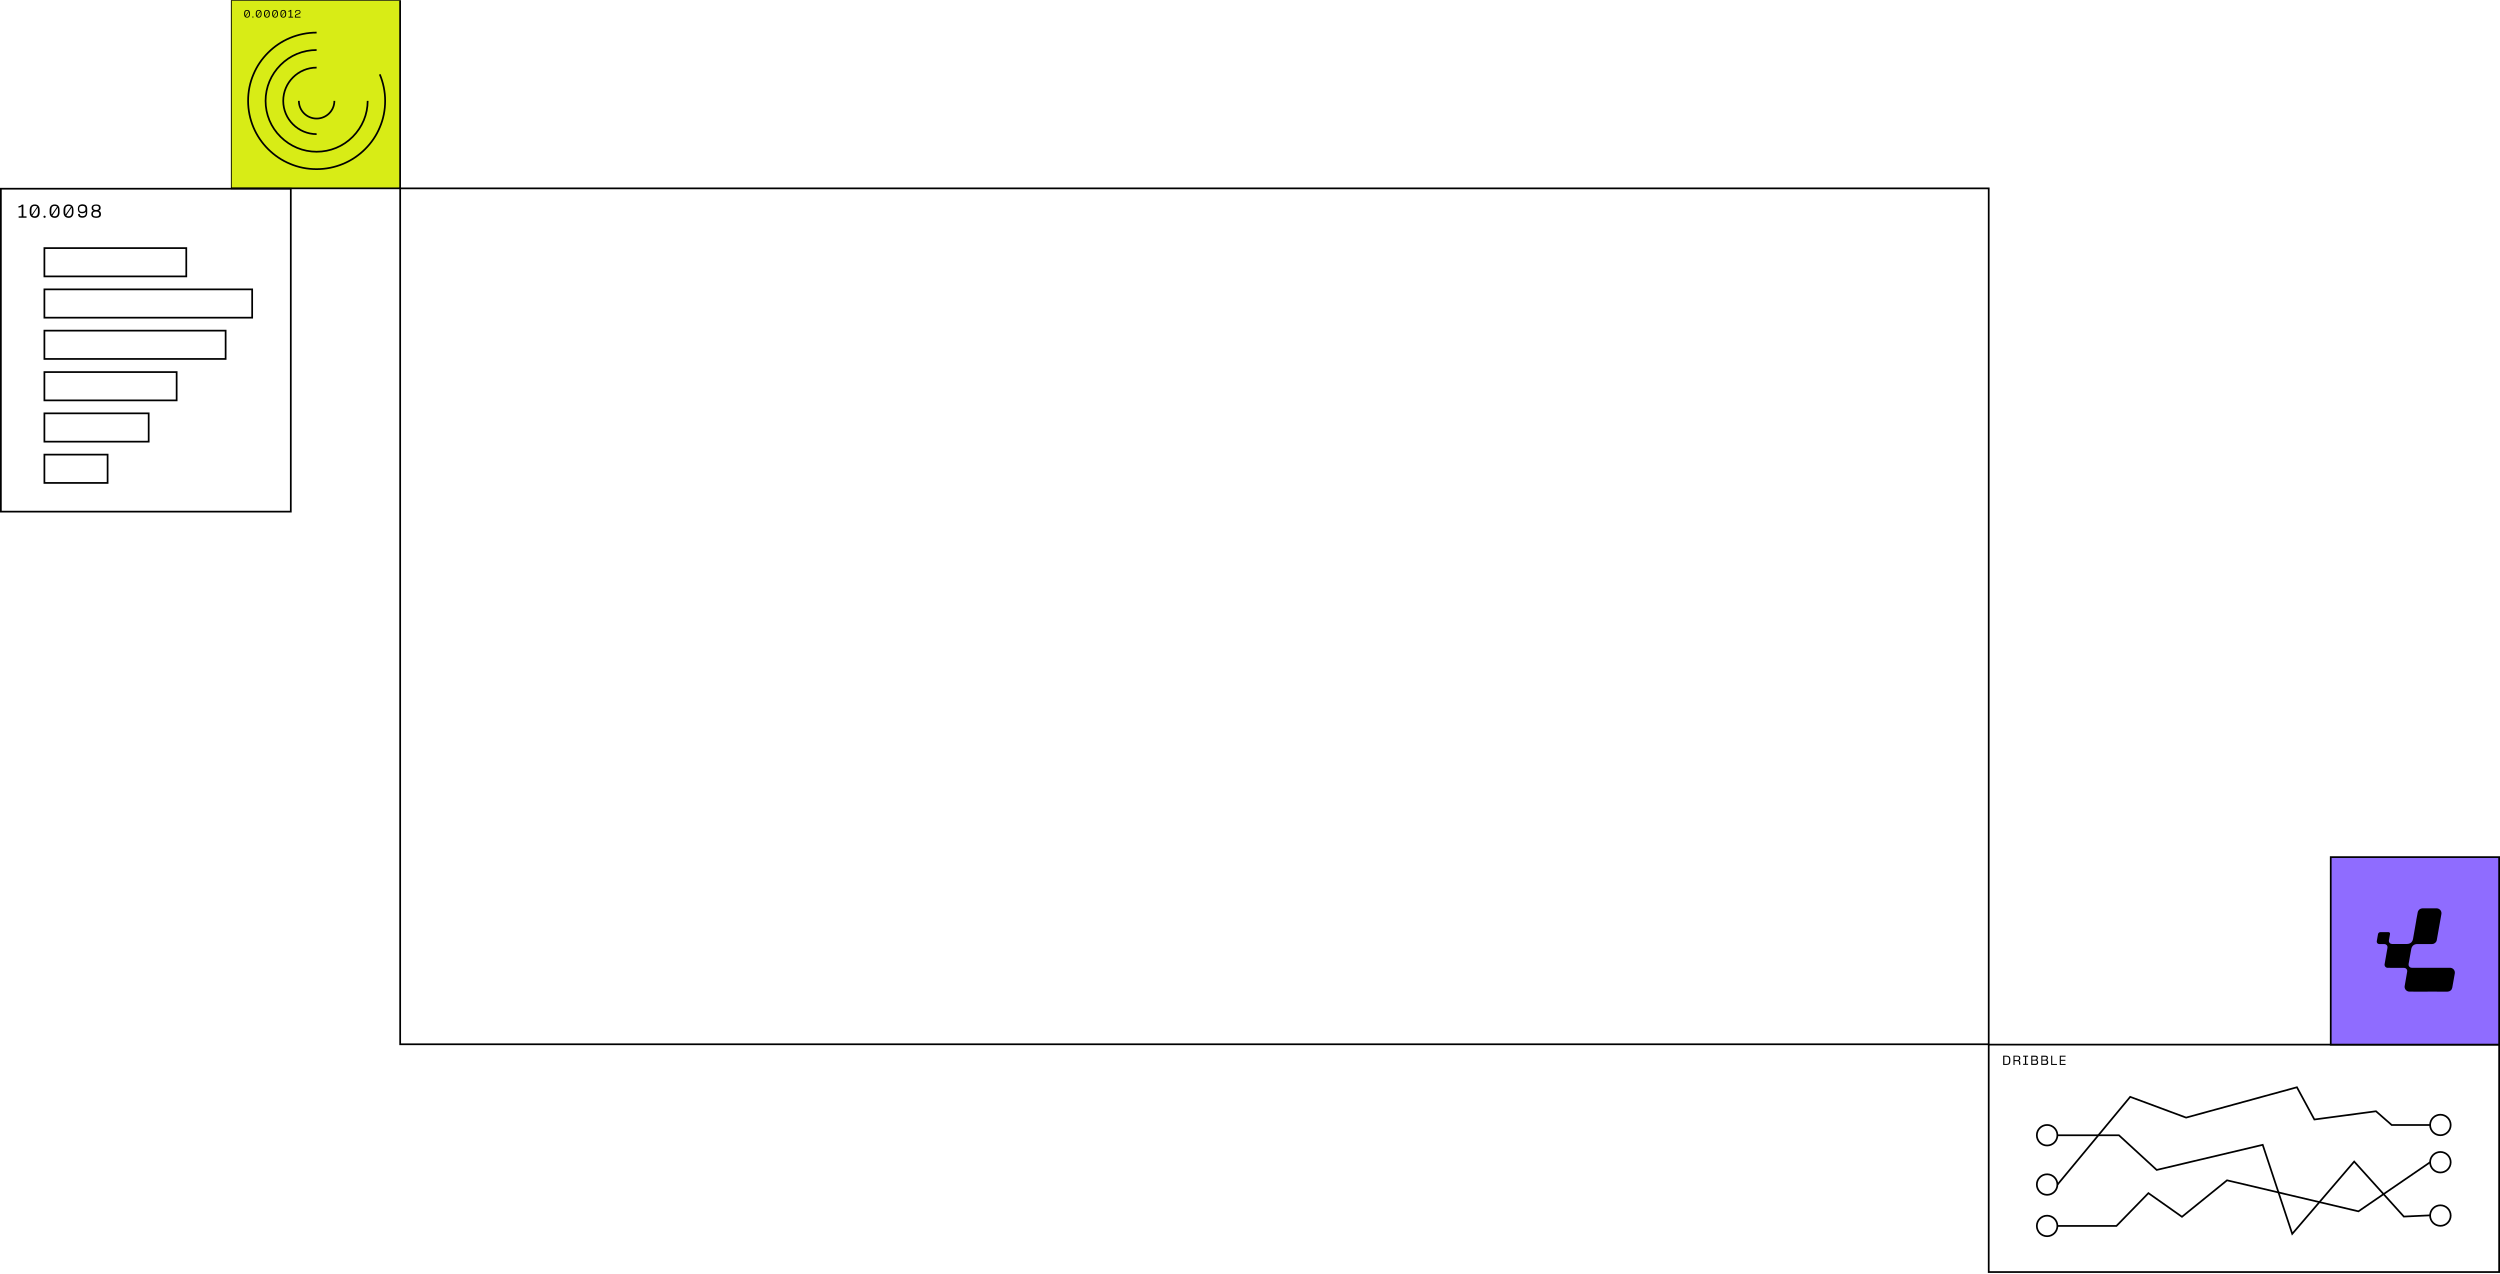 <svg width="1440" height="734" viewBox="0 0 1440 734" fill="none" xmlns="http://www.w3.org/2000/svg">
    <path d="M1153.82 608.074H1155.82C1157.11 608.074 1157.95 608.717 1157.95 610.323V611.159C1157.95 612.765 1157.17 613.408 1155.82 613.408H1153.82V608.074ZM1155.82 612.83C1156.79 612.83 1157.24 612.316 1157.24 611.223V610.259C1157.24 609.102 1156.85 608.652 1155.82 608.652H1154.53V612.83H1155.82Z" fill="black"/>
    <path d="M1162.97 612.894V612.059C1162.97 611.352 1162.46 611.223 1161.94 611.223H1160.39V613.408H1159.75V608.074H1162C1163.16 608.074 1163.68 608.524 1163.68 609.552V609.616C1163.68 610.323 1163.42 610.773 1162.84 610.902C1163.42 611.03 1163.68 611.48 1163.68 612.059V612.894C1163.68 613.087 1163.68 613.28 1163.74 613.344H1163.1C1162.97 613.28 1162.97 613.087 1162.97 612.894ZM1161.94 610.645C1162.52 610.645 1162.97 610.452 1162.97 609.681V609.488C1162.97 608.781 1162.58 608.588 1161.94 608.588H1160.39V610.58L1161.94 610.645Z" fill="black"/>
    <path d="M1165.29 612.765H1166.38V608.652H1165.29V608.074H1168.19V608.652H1167.09V612.765H1168.19V613.344H1165.29V612.765Z" fill="black"/>
    <path d="M1169.93 608.074H1172.31C1173.28 608.074 1173.79 608.46 1173.79 609.359V609.424C1173.79 610.066 1173.53 610.388 1173.15 610.58C1173.6 610.709 1173.98 611.159 1173.98 611.866V611.93C1173.98 612.958 1173.47 613.408 1172.44 613.408H1169.99V608.074H1169.93ZM1172.18 610.323C1172.63 610.323 1173.08 610.195 1173.08 609.552V609.424C1173.08 608.781 1172.76 608.717 1172.25 608.717H1170.64V610.388H1172.18V610.323ZM1172.31 612.765C1172.95 612.765 1173.28 612.508 1173.28 611.866V611.737C1173.28 611.095 1172.95 610.902 1172.31 610.902H1170.64V612.765H1172.31Z" fill="black"/>
    <path d="M1175.72 608.074H1178.11C1179.07 608.074 1179.59 608.46 1179.59 609.359V609.424C1179.59 610.066 1179.33 610.388 1178.94 610.58C1179.4 610.709 1179.78 611.159 1179.78 611.866V611.93C1179.78 612.958 1179.27 613.408 1178.24 613.408H1175.79V608.074H1175.72ZM1177.98 610.323C1178.43 610.323 1178.88 610.195 1178.88 609.552V609.424C1178.88 608.781 1178.56 608.717 1178.04 608.717H1176.43V610.388H1177.98V610.323ZM1178.04 612.765C1178.69 612.765 1179.01 612.508 1179.01 611.866V611.737C1179.01 611.095 1178.69 610.902 1178.04 610.902H1176.37V612.765H1178.04Z" fill="black"/>
    <path d="M1181.46 608.074H1182.1V612.83H1184.81V613.408H1181.46V608.074Z" fill="black"/>
    <path d="M1186.42 608.074H1189.77V608.652H1187.06V610.452H1189.64V611.03H1187.06V612.83H1189.77V613.408H1186.42V608.074Z" fill="black"/>
    <path d="M1185.13 706.142H1219.07L1237.49 687.248L1256.82 700.873L1282.77 679.858L1358.46 697.724L1399.74 669.447" stroke="black" stroke-miterlimit="10"/>
    <path d="M1185.13 653.895H1220.49L1242.26 673.881L1303.32 659.422L1320.33 710.705L1356.01 669.061L1384.61 700.744L1399.74 700.037" stroke="black" stroke-miterlimit="10"/>
    <path d="M1185.13 682.3L1226.99 631.788L1259.2 643.741L1323.03 626.261L1333.08 644.834L1368.57 640.078L1377.59 647.983H1399.74" stroke="black" stroke-miterlimit="10"/>
    <path d="M1179.14 659.807C1182.41 659.807 1185.06 657.16 1185.06 653.895C1185.06 650.63 1182.41 647.983 1179.14 647.983C1175.86 647.983 1173.21 650.63 1173.21 653.895C1173.21 657.16 1175.86 659.807 1179.14 659.807Z" stroke="black" stroke-miterlimit="10"/>
    <path d="M1179.14 712.055C1182.41 712.055 1185.06 709.408 1185.06 706.142C1185.06 702.877 1182.41 700.23 1179.14 700.23C1175.86 700.23 1173.21 702.877 1173.21 706.142C1173.21 709.408 1175.86 712.055 1179.14 712.055Z" stroke="black" stroke-miterlimit="10"/>
    <path d="M1179.14 688.212C1182.41 688.212 1185.06 685.565 1185.06 682.3C1185.06 679.035 1182.41 676.388 1179.14 676.388C1175.86 676.388 1173.21 679.035 1173.21 682.3C1173.21 685.565 1175.86 688.212 1179.14 688.212Z" stroke="black" stroke-miterlimit="10"/>
    <path d="M1405.67 706.078C1408.94 706.078 1411.59 703.431 1411.59 700.166C1411.59 696.9 1408.94 694.253 1405.67 694.253C1402.4 694.253 1399.74 696.9 1399.74 700.166C1399.74 703.431 1402.4 706.078 1405.67 706.078Z" stroke="black" stroke-miterlimit="10"/>
    <path d="M1405.67 653.895C1408.94 653.895 1411.59 651.248 1411.59 647.983C1411.59 644.717 1408.94 642.07 1405.67 642.07C1402.4 642.07 1399.74 644.717 1399.74 647.983C1399.74 651.248 1402.4 653.895 1405.67 653.895Z" stroke="black" stroke-miterlimit="10"/>
    <path d="M1405.67 675.359C1408.94 675.359 1411.59 672.712 1411.59 669.447C1411.59 666.182 1408.94 663.535 1405.67 663.535C1402.4 663.535 1399.74 666.182 1399.74 669.447C1399.74 672.712 1402.4 675.359 1405.67 675.359Z" stroke="black" stroke-miterlimit="10"/>
    <rect x="1145.5" y="601.698" width="294" height="131" stroke="black"/>
    <g clip-path="url(#clip0_751_5368)">
        <path d="M230.467 0H133V108.469H230.467V0Z" fill="#D8EC16"/>
        <path d="M230.467 0H133V108.469H230.467V0Z" stroke="black" stroke-miterlimit="10"/>
        <path d="M140.616 8.324V7.581C140.616 6.414 141.202 5.724 142.321 5.724C143.439 5.724 143.972 6.414 143.972 7.581V8.271C143.972 9.439 143.386 10.182 142.321 10.182C141.202 10.182 140.616 9.492 140.616 8.324ZM141.309 9.12L143.119 6.52C142.96 6.308 142.693 6.202 142.321 6.202C141.575 6.202 141.202 6.679 141.202 7.581V8.377C141.202 8.643 141.202 8.908 141.309 9.12ZM142.321 9.704C143.066 9.704 143.439 9.227 143.439 8.324V7.528C143.439 7.263 143.386 6.998 143.333 6.785L141.575 9.386C141.681 9.651 141.948 9.704 142.321 9.704Z" fill="black"/>
        <path d="M145.303 9.81C145.303 9.598 145.463 9.439 145.676 9.439C145.889 9.439 146.049 9.598 146.049 9.81C146.049 10.023 145.889 10.182 145.676 10.182C145.463 10.182 145.303 10.075 145.303 9.81Z" fill="black"/>
        <path d="M147.327 8.324V7.581C147.327 6.414 147.913 5.724 149.031 5.724C150.15 5.724 150.683 6.414 150.683 7.581V8.271C150.683 9.439 150.097 10.182 149.031 10.182C147.913 10.182 147.327 9.492 147.327 8.324ZM148.02 9.12L149.83 6.52C149.671 6.308 149.404 6.202 149.031 6.202C148.286 6.202 147.913 6.679 147.913 7.581V8.377C147.913 8.643 147.913 8.908 148.02 9.12ZM149.031 9.704C149.777 9.704 150.15 9.227 150.15 8.324V7.528C150.15 7.263 150.097 6.998 150.043 6.785L148.286 9.386C148.392 9.651 148.659 9.704 149.031 9.704Z" fill="black"/>
        <path d="M152.067 8.324V7.581C152.067 6.414 152.653 5.724 153.772 5.724C154.89 5.724 155.423 6.414 155.423 7.581V8.271C155.423 9.439 154.837 10.182 153.772 10.182C152.6 10.182 152.067 9.492 152.067 8.324ZM152.76 9.12L154.571 6.52C154.411 6.308 154.145 6.202 153.772 6.202C153.026 6.202 152.653 6.679 152.653 7.581V8.377C152.6 8.643 152.653 8.908 152.76 9.12ZM153.718 9.704C154.464 9.704 154.837 9.227 154.837 8.324V7.528C154.837 7.263 154.784 6.998 154.73 6.785L152.92 9.386C153.133 9.651 153.399 9.704 153.718 9.704Z" fill="black"/>
        <path d="M156.754 8.324V7.581C156.754 6.414 157.34 5.724 158.458 5.724C159.577 5.724 160.11 6.414 160.11 7.581V8.271C160.11 9.439 159.524 10.182 158.458 10.182C157.34 10.182 156.754 9.492 156.754 8.324ZM157.447 9.12L159.257 6.52C159.098 6.308 158.831 6.202 158.458 6.202C157.713 6.202 157.34 6.679 157.34 7.581V8.377C157.34 8.643 157.34 8.908 157.447 9.12ZM158.458 9.704C159.204 9.704 159.577 9.227 159.577 8.324V7.528C159.577 7.263 159.524 6.998 159.47 6.785L157.66 9.386C157.819 9.651 158.086 9.704 158.458 9.704Z" fill="black"/>
        <path d="M161.494 8.324V7.581C161.494 6.414 162.08 5.724 163.199 5.724C164.317 5.724 164.85 6.414 164.85 7.581V8.271C164.85 9.439 164.264 10.182 163.199 10.182C162.027 10.182 161.494 9.492 161.494 8.324ZM162.187 9.12L163.998 6.52C163.838 6.308 163.572 6.202 163.199 6.202C162.453 6.202 162.08 6.679 162.08 7.581V8.377C162.027 8.643 162.08 8.908 162.187 9.12ZM163.145 9.704C163.891 9.704 164.264 9.227 164.264 8.324V7.528C164.264 7.263 164.211 6.998 164.157 6.785L162.347 9.386C162.56 9.651 162.826 9.704 163.145 9.704Z" fill="black"/>
        <path d="M167.193 9.651V6.361C166.927 6.626 166.554 6.785 166.128 6.785V6.255C166.554 6.255 166.927 6.149 167.247 5.724H167.779V9.651H168.844V10.129H166.181V9.651H167.193Z" fill="black"/>
        <path d="M171.188 8.006L171.774 7.794C172.306 7.635 172.626 7.475 172.626 6.945V6.892C172.626 6.361 172.253 6.149 171.614 6.149C170.868 6.149 170.496 6.414 170.496 7.104V7.263H169.91V7.157C169.91 6.202 170.442 5.724 171.561 5.724C172.573 5.724 173.105 6.149 173.105 6.945C173.105 7.688 172.626 8.059 171.987 8.218L171.401 8.431C170.549 8.643 170.389 8.961 170.389 9.651H173.105V10.129H169.856V9.598C169.91 8.855 170.123 8.271 171.188 8.006Z" fill="black"/>
        <path d="M182.373 18.779C177.047 18.779 171.88 19.84 167.034 21.857C162.347 23.82 158.086 26.686 154.464 30.294C150.842 33.903 147.966 38.095 145.996 42.818C143.918 47.647 142.906 52.795 142.906 58.101C142.906 63.408 143.972 68.556 145.996 73.385C147.966 78.055 150.842 82.3 154.464 85.909C158.086 89.517 162.293 92.383 167.034 94.346C171.88 96.416 177.047 97.424 182.373 97.424C187.699 97.424 192.865 96.363 197.712 94.346C202.399 92.383 206.66 89.517 210.281 85.909C213.903 82.3 216.779 78.108 218.75 73.385C220.827 68.556 221.839 63.408 221.839 58.101C221.839 52.795 220.774 47.647 218.75 42.818" stroke="black" stroke-miterlimit="10"/>
        <path d="M182.373 28.808C174.544 28.808 167.14 31.833 161.601 37.405C156.062 42.924 152.973 50.3 152.973 58.101C152.973 65.902 156.009 73.278 161.601 78.797C167.194 84.316 174.544 87.394 182.373 87.394C190.202 87.394 197.606 84.369 203.145 78.797C208.684 73.225 211.773 65.902 211.773 58.101" stroke="black" stroke-miterlimit="10"/>
        <path d="M182.373 38.944C171.774 38.944 163.146 47.541 163.146 58.101C163.146 68.662 171.774 77.259 182.373 77.259" stroke="black" stroke-miterlimit="10"/>
        <path d="M172.147 58.101C172.147 63.726 176.727 68.29 182.373 68.29C188.018 68.29 192.599 63.726 192.599 58.101" stroke="black" stroke-miterlimit="10"/>
    </g>
    <rect x="1342.5" y="493.698" width="97" height="108" fill="#8F6CFF"/>
    <path d="M1411.19 557.436H1400.71H1389.12C1388.86 557.436 1388.6 557.379 1388.36 557.269C1388.12 557.159 1387.91 556.998 1387.74 556.798C1387.57 556.599 1387.45 556.364 1387.38 556.113C1387.31 555.861 1387.3 555.597 1387.34 555.34L1388.87 546.73C1389.22 544.854 1390.43 543.764 1392.42 543.77L1400.81 543.787C1401.47 543.79 1402.12 543.559 1402.63 543.135C1403.13 542.712 1403.48 542.124 1403.59 541.474L1405.62 530.036C1405.64 529.92 1405.95 528.173 1406.25 526.482C1406.32 526.079 1406.3 525.666 1406.19 525.271C1406.09 524.876 1405.9 524.509 1405.63 524.196C1405.37 523.883 1405.04 523.631 1404.66 523.459C1404.29 523.286 1403.89 523.197 1403.47 523.198H1395.38C1394.72 523.197 1394.09 523.425 1393.58 523.843C1393.08 524.26 1392.73 524.84 1392.61 525.483L1391.76 530.036H1391.79L1389.91 540.764C1389.55 542.698 1388.34 543.709 1386.36 543.733H1377.78C1377.52 543.732 1377.26 543.675 1377.02 543.565C1376.79 543.455 1376.57 543.294 1376.41 543.094C1376.24 542.895 1376.11 542.661 1376.05 542.409C1375.98 542.157 1375.96 541.893 1376.01 541.636L1376.66 537.955C1376.68 537.827 1376.68 537.695 1376.64 537.569C1376.61 537.443 1376.55 537.326 1376.46 537.226C1376.38 537.126 1376.27 537.046 1376.16 536.991C1376.04 536.936 1375.91 536.907 1375.78 536.907H1371.12C1370.79 536.907 1370.46 537.024 1370.21 537.237C1369.96 537.45 1369.79 537.746 1369.73 538.072L1369.02 542.142C1368.99 542.342 1369 542.547 1369.05 542.744C1369.1 542.94 1369.2 543.122 1369.33 543.278C1369.46 543.434 1369.62 543.559 1369.81 543.646C1369.99 543.732 1370.2 543.777 1370.4 543.778L1373.42 543.785C1373.68 543.785 1373.94 543.843 1374.18 543.953C1374.42 544.063 1374.63 544.224 1374.8 544.424C1374.96 544.623 1375.09 544.857 1375.15 545.109C1375.22 545.361 1375.23 545.624 1375.19 545.881L1373.53 555.374C1373.49 555.63 1373.5 555.894 1373.57 556.146C1373.64 556.397 1373.76 556.631 1373.93 556.831C1374.1 557.03 1374.31 557.191 1374.55 557.301C1374.78 557.412 1375.04 557.469 1375.3 557.47L1384.78 557.49C1385.04 557.49 1385.3 557.547 1385.53 557.658C1385.77 557.768 1385.98 557.929 1386.15 558.128C1386.32 558.328 1386.44 558.562 1386.51 558.814C1386.58 559.065 1386.59 559.329 1386.55 559.586L1385.1 567.9C1385.02 568.301 1385.04 568.713 1385.15 569.107C1385.26 569.501 1385.45 569.867 1385.71 570.179C1385.97 570.491 1386.3 570.742 1386.68 570.915C1387.05 571.087 1387.45 571.176 1387.86 571.177L1398.31 571.198L1398.32 571.17L1409.73 571.193C1410.4 571.195 1411.04 570.964 1411.55 570.541C1412.06 570.118 1412.4 569.529 1412.51 568.88L1413.96 560.728C1414.03 560.326 1414.01 559.912 1413.91 559.516C1413.8 559.121 1413.61 558.753 1413.35 558.439C1413.08 558.125 1412.75 557.872 1412.38 557.699C1412.01 557.526 1411.6 557.436 1411.19 557.436Z" fill="black"/>
    <rect x="1342.5" y="493.698" width="97" height="108" stroke="black"/>
    <path d="M12.468 124.502V118.855C12.013 119.31 11.376 119.583 10.648 119.583V118.764C11.376 118.764 12.013 118.581 12.559 117.853H13.469V124.593H15.289V125.413H10.739V124.593H12.468V124.502Z" fill="black"/>
    <path d="M17.109 122.225V121.041C17.109 119.037 18.11 117.762 20.022 117.762C21.933 117.762 22.843 118.946 22.843 121.041V122.225C22.843 124.229 21.842 125.504 20.022 125.504C18.02 125.413 17.109 124.229 17.109 122.225ZM18.293 123.591L21.387 119.128C21.114 118.764 20.659 118.581 20.022 118.581C18.747 118.581 18.11 119.401 18.11 120.95V122.316C18.02 122.771 18.11 123.227 18.293 123.591ZM19.931 124.593C21.205 124.593 21.842 123.773 21.842 122.225V120.859C21.842 120.403 21.751 119.948 21.66 119.583L18.657 124.047C18.93 124.502 19.385 124.593 19.931 124.593Z" fill="black"/>
    <path d="M25.027 124.866C25.027 124.502 25.3 124.229 25.664 124.229C26.028 124.229 26.301 124.502 26.301 124.866C26.301 125.231 26.028 125.504 25.664 125.504C25.3 125.413 25.027 125.231 25.027 124.866Z" fill="black"/>
    <path d="M28.576 122.225V121.041C28.576 119.037 29.578 117.762 31.489 117.762C33.4 117.762 34.31 118.946 34.31 121.041V122.225C34.31 124.229 33.309 125.504 31.489 125.504C29.486 125.413 28.576 124.229 28.576 122.225ZM29.759 123.591L32.854 119.128C32.581 118.764 32.126 118.581 31.489 118.581C30.215 118.581 29.578 119.401 29.578 120.95V122.316C29.486 122.771 29.578 123.227 29.759 123.591ZM31.489 124.593C32.763 124.593 33.4 123.773 33.4 122.225V120.859C33.4 120.403 33.309 119.948 33.218 119.583L30.215 124.047C30.397 124.502 30.852 124.593 31.489 124.593Z" fill="black"/>
    <path d="M36.585 122.225V121.041C36.585 119.037 37.586 117.762 39.497 117.762C41.409 117.762 42.319 118.946 42.319 121.041V122.225C42.319 124.229 41.318 125.504 39.497 125.504C37.586 125.413 36.585 124.229 36.585 122.225ZM37.768 123.591L40.863 119.128C40.59 118.764 40.135 118.581 39.497 118.581C38.223 118.581 37.586 119.401 37.586 120.95V122.316C37.586 122.771 37.677 123.227 37.768 123.591ZM39.497 124.593C40.772 124.593 41.409 123.773 41.409 122.225V120.859C41.409 120.403 41.318 119.948 41.227 119.583L38.223 124.047C38.405 124.502 38.951 124.593 39.497 124.593Z" fill="black"/>
    <path d="M50.236 120.403V122.407C50.236 124.32 49.326 125.413 47.415 125.413C45.686 125.413 44.958 124.502 44.958 123.318V123.227H45.959V123.318C45.959 124.138 46.505 124.502 47.506 124.502C48.689 124.502 49.417 123.956 49.417 122.68V121.952C48.962 122.589 48.234 122.863 47.324 122.863C45.777 122.863 44.867 122.043 44.867 120.494V120.13C44.867 118.582 45.777 117.671 47.688 117.671C49.326 117.762 50.236 118.582 50.236 120.403ZM47.324 122.043C48.416 122.043 49.235 121.587 49.235 120.585V120.13C49.235 119.037 48.598 118.582 47.415 118.582C46.232 118.582 45.595 119.037 45.595 120.13V120.585C45.595 121.678 46.232 122.043 47.324 122.043Z" fill="black"/>
    <path d="M52.602 123.409V123.227C52.602 122.225 53.149 121.587 53.968 121.405C53.24 121.223 52.785 120.676 52.785 119.857V119.675C52.785 118.49 53.695 117.762 55.424 117.762C57.153 117.762 57.972 118.49 57.972 119.675V119.857C57.972 120.676 57.426 121.223 56.789 121.405C57.608 121.587 58.154 122.225 58.154 123.227V123.409C58.154 124.775 57.244 125.504 55.333 125.504C53.422 125.413 52.602 124.684 52.602 123.409ZM55.333 124.684C56.516 124.684 57.153 124.32 57.153 123.409V123.136C57.153 122.225 56.425 121.861 55.333 121.861C54.241 121.861 53.513 122.134 53.513 123.136V123.409C53.513 124.32 54.15 124.684 55.333 124.684ZM55.333 120.95C56.334 120.95 56.971 120.676 56.971 119.857V119.583C56.971 118.855 56.425 118.49 55.333 118.49C54.241 118.49 53.695 118.855 53.695 119.583V119.857C53.695 120.676 54.332 120.95 55.333 120.95Z" fill="black"/>
    <path d="M107.298 142.902H25.573V159.206H107.298V142.902Z" stroke="black" stroke-miterlimit="10"/>
    <path d="M145.248 166.675H25.573V182.979H145.248V166.675Z" stroke="black" stroke-miterlimit="10"/>
    <path d="M129.959 190.449H25.573V206.753H129.959V190.449Z" stroke="black" stroke-miterlimit="10"/>
    <path d="M101.747 214.313H25.573V230.618H101.747V214.313Z" stroke="black" stroke-miterlimit="10"/>
    <path d="M85.638 238.087H25.573V254.391H85.638V238.087Z" stroke="black" stroke-miterlimit="10"/>
    <path d="M61.976 261.86H25.573V278.165H61.976V261.86Z" stroke="black" stroke-miterlimit="10"/>
    <rect x="0.5" y="108.698" width="167" height="186" stroke="black"/>
    <rect x="230.5" y="108.5" width="915" height="493" stroke="black"/>
    <defs>
        <clipPath id="clip0_751_5368">
            <rect width="98" height="109" fill="white" transform="translate(133 0.099)"/>
        </clipPath>
    </defs>
</svg>
